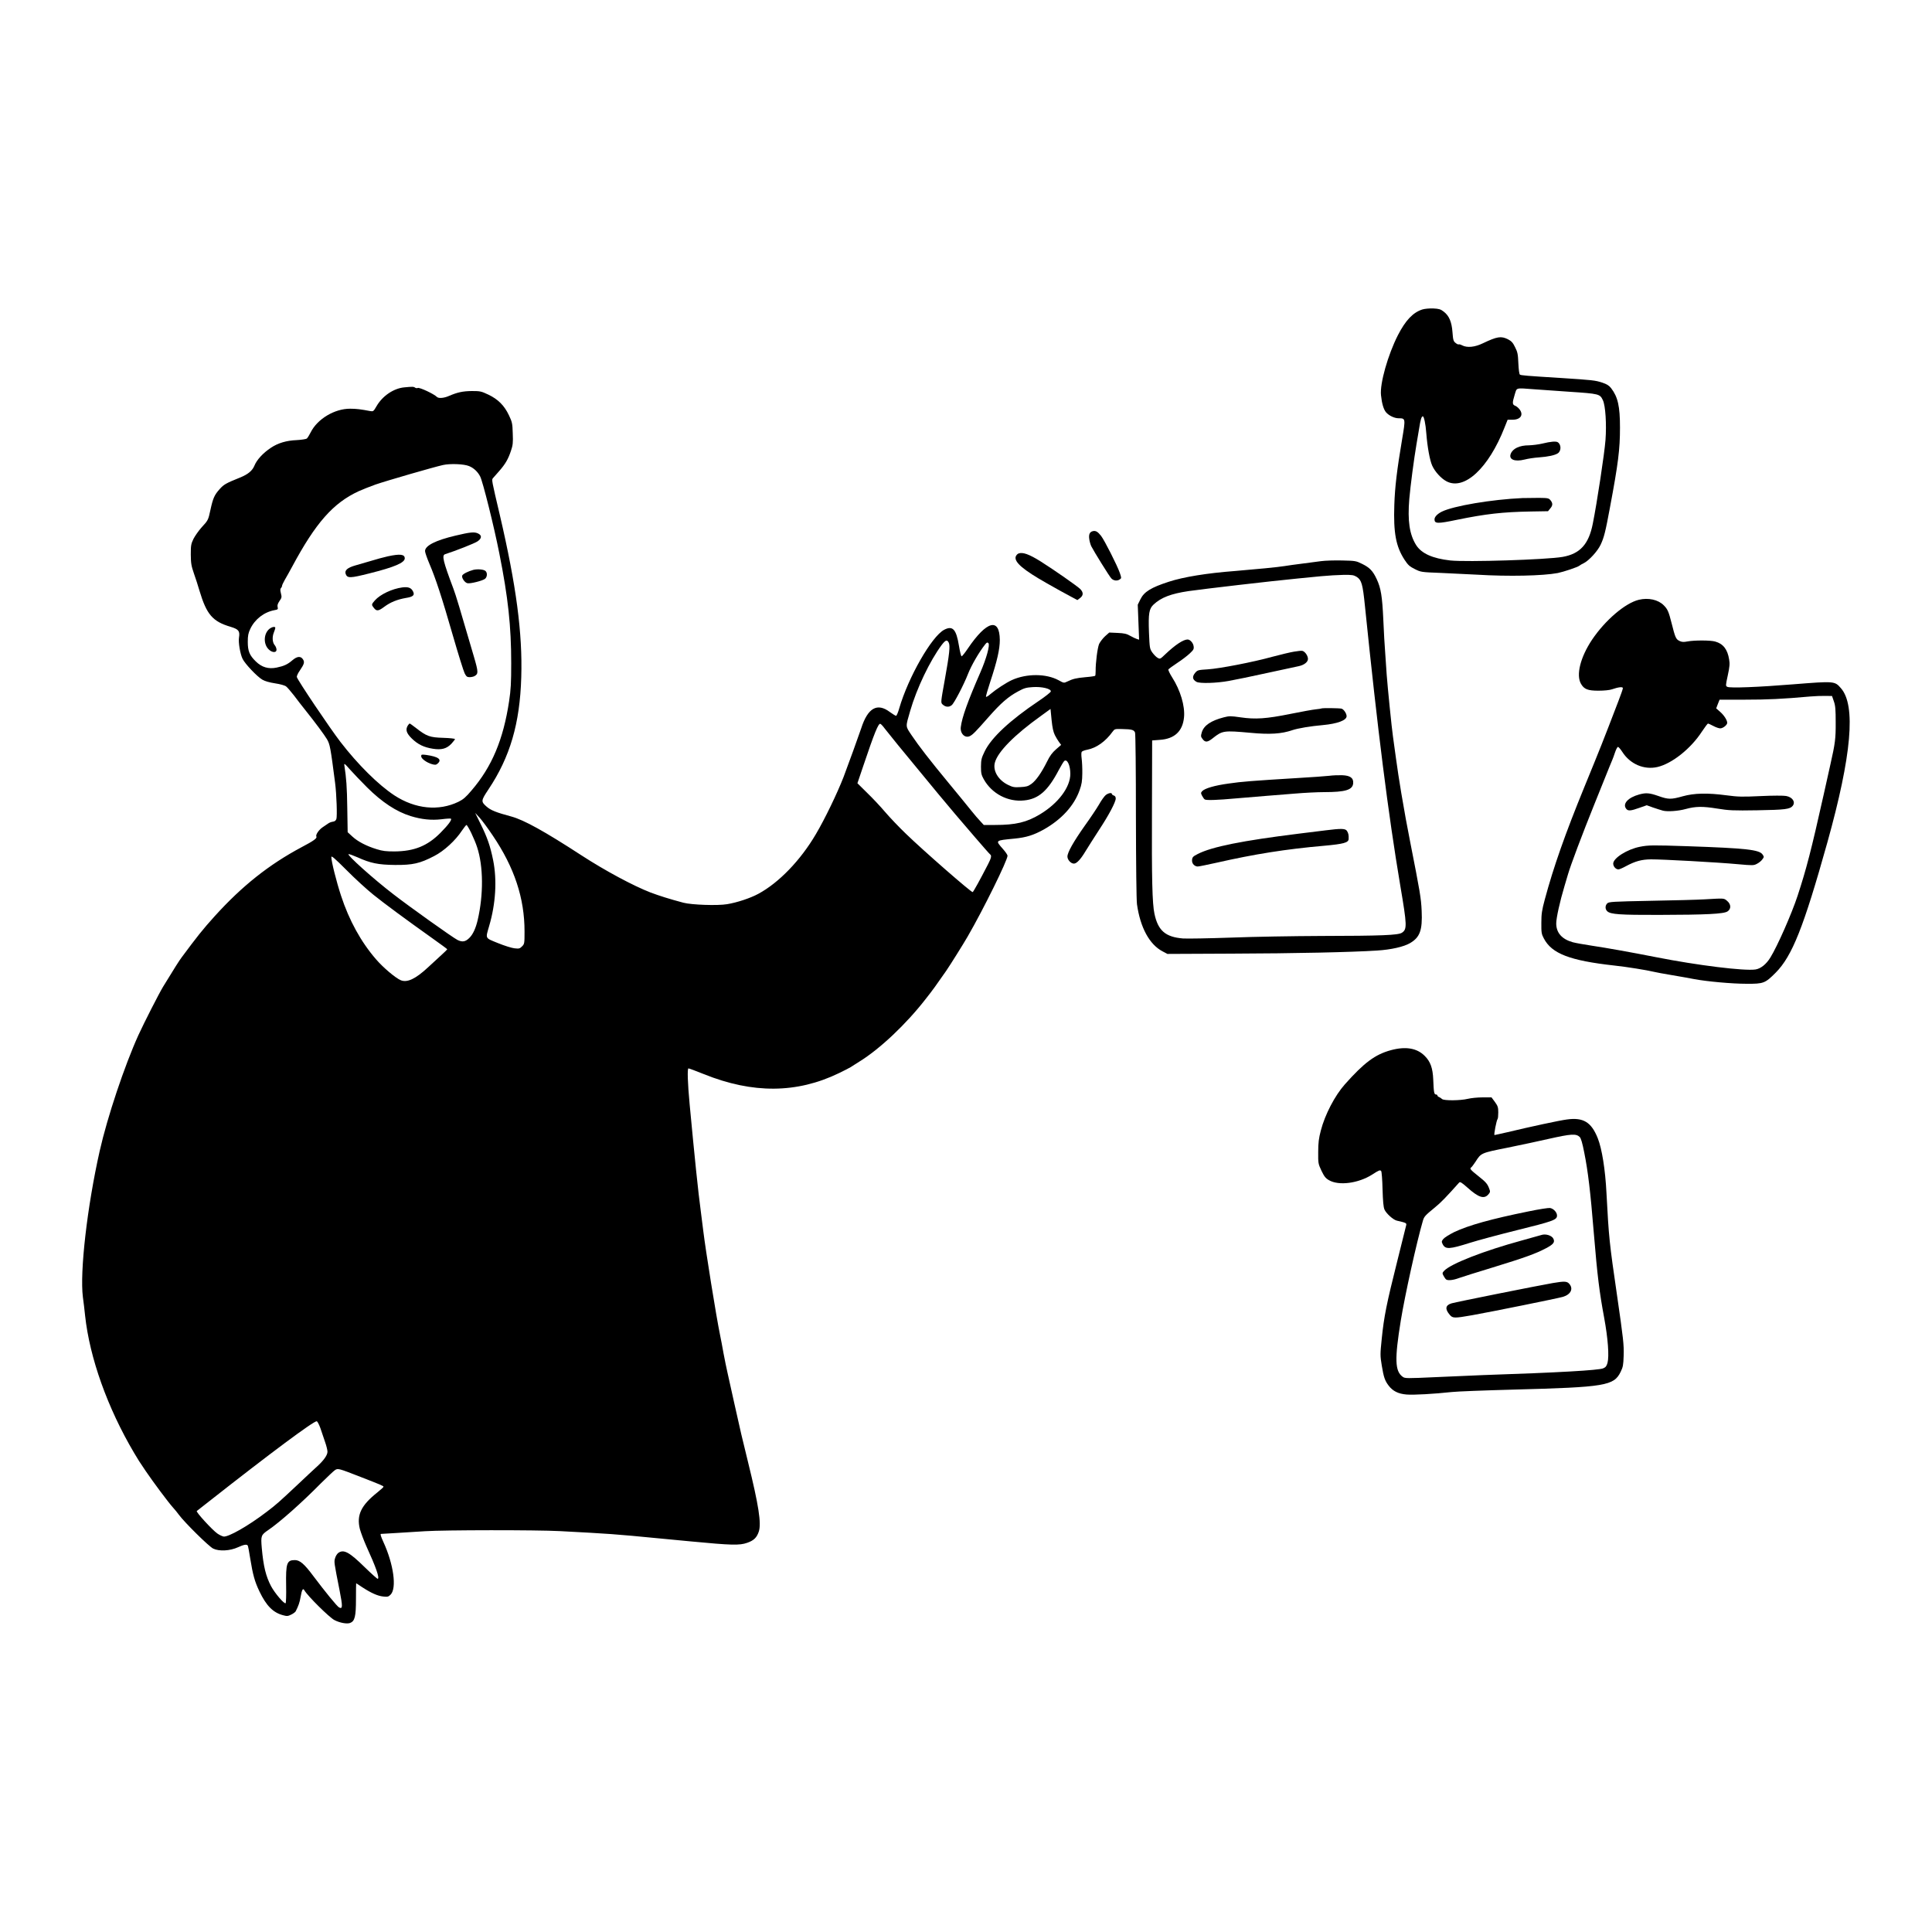 <?xml version="1.0" standalone="no"?>
<!DOCTYPE svg PUBLIC "-//W3C//DTD SVG 20010904//EN"
 "http://www.w3.org/TR/2001/REC-SVG-20010904/DTD/svg10.dtd">
<svg version="1.0" xmlns="http://www.w3.org/2000/svg"
 width="2000pt" height="2000pt" viewBox="0 0 2000 2000"
 preserveAspectRatio="xMidYMid meet">

<g transform="translate(0,2000) scale(0.1,-0.1)"
fill="#000000" stroke="none">
<path d="M14723 16796 c-96 -31 -173 -112 -252 -266 -103 -202 -188 -500 -175
-621 9 -87 27 -148 53 -178 30 -34 86 -61 130 -61 71 0 72 -2 36 -215 -54
-320 -75 -496 -81 -681 -10 -290 16 -431 106 -569 36 -55 52 -69 106 -96 64
-32 67 -32 272 -40 114 -5 281 -13 372 -18 327 -20 682 -12 836 17 62 13 204
60 224 76 8 7 28 18 45 26 54 27 144 125 175 192 35 75 49 130 96 383 86 459
104 603 104 829 0 221 -22 317 -92 408 -22 28 -44 41 -91 57 -73 24 -102 27
-427 48 -356 22 -414 27 -426 35 -7 5 -13 52 -16 117 -4 95 -8 116 -34 167
-23 48 -38 63 -74 82 -71 35 -111 29 -260 -42 -83 -40 -162 -48 -214 -21 -15
8 -32 13 -36 10 -4 -3 -19 4 -32 15 -22 17 -26 30 -32 111 -8 108 -35 171 -92
214 -31 24 -48 29 -108 32 -42 1 -88 -3 -113 -11z m1162 -826 c72 -5 231 -17
355 -25 317 -21 322 -23 353 -88 27 -56 39 -250 27 -412 -10 -136 -89 -655
-131 -864 -42 -215 -132 -314 -313 -346 -167 -29 -991 -55 -1162 -37 -185 21
-298 72 -354 159 -69 110 -90 250 -71 478 12 138 48 412 75 570 8 44 20 116
27 160 14 90 24 125 38 125 12 0 29 -78 36 -175 11 -142 36 -279 61 -335 29
-64 92 -133 149 -163 184 -96 435 137 600 558 l32 80 50 0 c85 0 118 51 72
109 -12 15 -32 32 -45 36 -29 12 -30 29 -4 114 24 76 3 71 205 56z"/>
<path d="M15970 15409 c-41 -10 -106 -18 -143 -19 -97 0 -167 -33 -188 -88
-23 -59 42 -85 144 -59 34 9 100 19 147 22 96 7 165 22 196 42 37 24 37 91 0
115 -18 12 -75 7 -156 -13z"/>
<path d="M15760 14844 c-316 -14 -715 -81 -835 -141 -46 -23 -75 -54 -75 -79
0 -46 31 -47 232 -5 298 61 473 81 763 86 l180 3 22 27 c28 32 29 55 4 86 -18
22 -27 24 -118 25 -54 0 -132 -1 -173 -2z"/>
<path d="M4185 15990 c-109 -10 -224 -87 -286 -193 -33 -57 -35 -58 -69 -52
-93 18 -141 24 -205 24 -161 1 -340 -106 -409 -245 -14 -28 -32 -57 -40 -64
-9 -6 -55 -13 -105 -16 -105 -4 -193 -30 -266 -79 -82 -54 -147 -125 -171
-185 -22 -53 -66 -90 -150 -124 -144 -58 -167 -71 -209 -118 -55 -61 -70 -94
-96 -214 -24 -110 -23 -108 -96 -188 -28 -32 -64 -83 -80 -114 -25 -52 -28
-67 -28 -162 1 -91 5 -117 32 -195 17 -49 44 -130 58 -180 74 -247 136 -319
323 -374 82 -25 97 -43 86 -111 -8 -49 12 -169 37 -220 25 -52 150 -184 205
-216 27 -16 74 -29 132 -38 53 -8 100 -21 114 -32 12 -9 49 -52 81 -93 31 -42
84 -110 117 -151 111 -139 196 -255 224 -301 32 -55 37 -84 85 -454 15 -114
23 -348 13 -374 -6 -16 -18 -25 -36 -27 -15 -2 -38 -10 -49 -19 -12 -8 -39
-26 -59 -40 -38 -26 -73 -78 -63 -95 10 -17 -29 -45 -151 -109 -338 -180 -617
-401 -902 -716 -124 -137 -183 -212 -341 -425 -24 -31 -80 -120 -193 -305 -43
-71 -196 -371 -255 -500 -144 -317 -322 -849 -401 -1200 -130 -577 -207 -1252
-174 -1512 7 -48 17 -135 23 -193 47 -436 232 -955 507 -1420 47 -79 50 -84
121 -189 76 -112 230 -319 281 -376 20 -22 48 -56 62 -76 59 -80 311 -329 355
-350 62 -30 174 -24 257 14 61 28 91 33 101 17 3 -5 15 -65 25 -132 28 -173
47 -240 96 -343 71 -148 141 -219 245 -246 40 -11 50 -10 84 7 21 10 42 26 46
34 29 57 41 91 51 149 13 75 24 95 39 68 33 -58 258 -281 311 -308 56 -29 129
-42 162 -30 49 19 61 66 61 249 0 89 1 162 2 162 1 0 28 -17 60 -39 93 -61
162 -92 219 -98 46 -5 55 -3 77 19 66 66 32 314 -74 545 -26 57 -34 82 -26 84
1 0 70 4 152 9 83 5 220 14 305 19 200 13 1149 14 1395 1 525 -28 551 -29
1035 -76 91 -8 233 -22 315 -30 431 -41 510 -43 590 -15 69 24 99 54 120 116
28 85 -1 271 -111 718 -65 263 -76 311 -143 612 -28 127 -60 268 -70 315 -11
47 -29 137 -41 200 -11 63 -27 147 -35 185 -42 204 -150 878 -175 1085 -5 41
-16 127 -24 190 -30 223 -64 557 -117 1120 -21 223 -25 370 -12 370 7 0 79
-27 161 -60 505 -203 961 -200 1397 11 55 27 109 54 119 61 11 7 52 33 90 57
216 133 487 390 689 650 75 95 109 143 212 291 43 63 174 272 221 353 166 287
414 791 414 839 0 8 -22 41 -50 72 -77 88 -81 85 124 105 121 12 196 36 301
94 184 104 314 246 371 407 22 61 27 94 28 175 1 55 -3 125 -7 155 -4 30 -4
61 1 67 4 7 30 17 58 22 95 19 188 85 261 186 21 29 24 30 99 28 100 -2 123
-8 134 -37 5 -13 9 -397 9 -865 1 -503 5 -870 11 -912 34 -241 129 -416 264
-487 l51 -27 665 3 c652 2 1247 15 1505 32 146 9 277 39 342 77 102 60 129
133 120 333 -6 135 -17 196 -117 705 -47 242 -47 243 -94 515 -19 113 -44 275
-55 360 -12 85 -25 187 -31 225 -13 86 -56 517 -65 640 -3 50 -10 149 -15 220
-6 72 -15 229 -20 350 -11 242 -25 327 -68 419 -40 86 -73 120 -150 158 -64
32 -72 33 -207 36 -77 2 -176 -1 -220 -7 -44 -6 -133 -18 -198 -26 -64 -8
-145 -19 -180 -25 -66 -11 -295 -33 -512 -51 -292 -22 -535 -62 -685 -111
-185 -60 -257 -104 -295 -183 l-27 -55 7 -181 7 -181 -23 7 c-13 4 -44 19 -69
33 -36 21 -62 27 -131 30 l-86 4 -43 -38 c-24 -22 -51 -58 -62 -80 -17 -41
-37 -195 -36 -282 0 -23 -2 -45 -5 -48 -3 -3 -47 -10 -99 -14 -98 -9 -131 -17
-189 -45 -35 -17 -36 -17 -90 13 -129 70 -331 71 -484 2 -59 -27 -163 -95
-222 -145 -22 -20 -43 -32 -46 -28 -3 4 18 76 45 158 71 215 98 335 98 430 -2
235 -136 199 -330 -87 -30 -45 -60 -82 -65 -82 -6 -1 -18 48 -28 109 -28 172
-65 212 -154 165 -129 -69 -370 -490 -464 -812 -12 -43 -27 -78 -33 -78 -6 0
-35 18 -64 39 -131 99 -229 43 -297 -169 -18 -55 -146 -409 -183 -505 -66
-169 -192 -431 -286 -590 -159 -271 -383 -503 -596 -618 -83 -45 -223 -91
-323 -107 -100 -17 -368 -7 -452 15 -150 40 -247 71 -341 106 -178 69 -469
225 -714 384 -386 251 -595 366 -725 402 -160 43 -215 65 -259 104 -58 51 -57
61 19 175 225 336 327 684 341 1163 14 456 -52 950 -221 1676 -86 365 -86 367
-73 384 7 9 37 43 66 75 63 72 93 123 122 211 19 56 22 83 18 178 -3 104 -6
117 -39 187 -48 102 -113 167 -214 215 -74 35 -85 37 -171 37 -93 -1 -149 -13
-237 -51 -53 -23 -107 -27 -124 -10 -31 31 -178 100 -198 93 -8 -4 -21 -2 -28
3 -14 11 -29 11 -112 3z m671 -815 c49 -20 90 -59 115 -108 27 -53 143 -516
198 -796 91 -456 123 -755 123 -1136 0 -207 -4 -275 -22 -395 -60 -397 -178
-677 -388 -922 -59 -70 -87 -94 -136 -118 -204 -99 -447 -75 -663 66 -166 109
-378 319 -559 554 -110 143 -443 638 -451 671 -3 9 11 40 31 68 46 68 51 87
32 116 -23 35 -60 32 -108 -9 -51 -44 -88 -61 -165 -77 -84 -17 -153 3 -215
64 -65 63 -83 107 -83 202 0 66 5 90 26 135 48 101 143 174 252 194 33 6 37 9
31 32 -5 17 1 35 19 62 24 34 25 41 15 80 -8 32 -8 46 1 55 6 6 11 17 11 24 0
6 13 34 28 60 16 26 50 89 77 138 243 453 424 658 688 780 40 18 118 49 174
69 116 40 607 182 698 202 76 17 219 11 271 -11z m9189 -1147 c50 -33 62 -75
85 -303 132 -1291 240 -2146 366 -2895 70 -412 71 -450 16 -486 -39 -25 -214
-32 -832 -33 -283 -1 -704 -8 -935 -17 -231 -8 -456 -12 -499 -9 -181 15 -258
81 -295 255 -23 106 -29 361 -26 1075 l2 720 79 6 c153 10 237 89 251 234 11
117 -38 280 -123 413 -25 39 -42 76 -39 82 4 6 46 37 93 68 48 31 106 76 130
99 38 36 43 45 38 75 -5 34 -37 68 -62 68 -45 0 -129 -56 -232 -154 -51 -49
-53 -50 -78 -36 -15 8 -39 33 -55 55 -27 39 -28 44 -35 210 -7 195 1 243 48
287 78 73 180 112 362 139 170 24 839 102 1126 130 63 6 174 17 245 24 72 7
176 13 233 14 90 1 106 -2 137 -21z m-4224 -680 c17 -31 7 -121 -41 -387 -41
-227 -42 -234 -24 -252 31 -29 66 -33 96 -9 25 19 125 211 169 324 35 89 113
224 178 306 16 20 22 23 33 12 18 -18 -20 -157 -83 -302 -130 -297 -191 -467
-203 -567 -8 -68 45 -119 96 -92 30 16 57 43 189 193 130 148 206 214 309 269
60 33 83 40 149 44 95 7 194 -17 189 -45 -2 -9 -59 -54 -126 -99 -295 -198
-489 -378 -558 -520 -34 -70 -38 -86 -39 -158 0 -70 4 -87 29 -132 83 -149
250 -237 418 -219 150 15 246 100 358 314 24 45 50 88 57 94 30 25 63 -44 63
-133 0 -138 -124 -304 -313 -418 -139 -84 -254 -111 -466 -111 l-117 0 -35 38
c-20 20 -65 73 -100 117 -35 44 -138 170 -229 280 -199 241 -308 382 -384 495
-64 96 -63 81 -14 250 68 235 204 519 326 683 40 52 56 58 73 25z m1099 -958
c12 -24 32 -57 44 -73 l21 -28 -53 -46 c-39 -34 -64 -67 -93 -127 -58 -116
-114 -196 -162 -231 -35 -25 -53 -30 -114 -33 -62 -4 -79 -1 -128 23 -102 50
-159 147 -136 231 30 112 204 288 477 483 l99 72 11 -114 c8 -80 18 -125 34
-157z m-1762 69 c19 -24 80 -100 135 -168 56 -68 136 -165 177 -215 145 -178
365 -442 420 -506 31 -36 122 -142 203 -237 81 -94 151 -174 157 -178 17 -11
11 -38 -21 -100 -84 -163 -151 -285 -160 -290 -11 -7 -512 430 -691 604 -71
68 -167 169 -215 225 -47 56 -131 145 -187 199 l-100 99 63 186 c112 333 154
436 174 429 7 -2 27 -23 45 -48z m-5358 -610 c155 -154 303 -251 451 -297 114
-35 214 -45 319 -33 51 7 95 9 98 6 12 -11 -27 -64 -108 -146 -135 -136 -271
-191 -475 -193 -89 0 -124 4 -185 23 -108 33 -197 80 -252 131 l-49 45 -4 250
c-3 218 -10 312 -30 440 -4 27 1 24 57 -40 34 -38 114 -122 178 -186z m1300
-497 c225 -332 330 -650 330 -994 0 -125 -1 -130 -26 -155 -23 -23 -31 -25
-77 -20 -29 3 -106 27 -172 54 -137 56 -130 42 -91 178 68 231 82 476 41 680
-30 147 -59 233 -132 380 l-54 110 46 -50 c25 -27 86 -110 135 -183z m-222 26
c22 -46 50 -112 61 -148 65 -197 67 -492 6 -754 -20 -85 -49 -149 -86 -185
-40 -40 -72 -46 -122 -22 -47 23 -500 346 -665 474 -206 158 -484 408 -464
415 6 2 47 -13 91 -32 137 -62 215 -78 391 -80 183 -1 256 15 404 92 102 52
221 161 289 265 21 31 42 57 46 57 5 0 27 -37 49 -82z m-1013 -640 c117 -94
324 -247 619 -457 80 -57 146 -105 146 -108 0 -2 -26 -28 -57 -56 -32 -29 -95
-87 -140 -129 -131 -122 -218 -163 -285 -135 -54 23 -181 130 -255 216 -156
180 -279 403 -363 660 -47 143 -100 353 -100 399 0 17 34 -12 158 -136 86 -87
211 -201 277 -254z m-548 -5523 c13 -38 35 -102 48 -142 14 -39 25 -85 25
-101 0 -36 -39 -91 -111 -156 -30 -27 -119 -110 -199 -186 -189 -177 -218
-204 -320 -281 -191 -146 -398 -263 -446 -255 -15 3 -44 17 -64 31 -53 37
-225 225 -213 233 5 4 66 51 134 105 623 490 1079 830 1108 824 7 -1 24 -33
38 -72z m413 -503 c221 -86 240 -94 240 -103 0 -4 -28 -30 -63 -58 -169 -134
-217 -234 -182 -378 10 -37 40 -117 67 -178 101 -221 138 -328 119 -339 -4 -3
-64 51 -134 119 -160 157 -218 189 -274 150 -13 -9 -28 -33 -34 -54 -12 -41
-12 -39 47 -338 32 -165 32 -193 -6 -173 -21 11 -143 161 -265 323 -95 128
-141 167 -193 167 -83 0 -94 -32 -90 -263 2 -96 -1 -179 -5 -183 -13 -13 -112
103 -151 176 -54 103 -79 205 -96 394 -11 128 -8 136 67 187 119 81 346 282
545 484 66 65 131 127 145 136 31 21 37 19 263 -69z"/>
<path d="M4714 14455 c-207 -49 -314 -104 -314 -160 0 -14 21 -74 46 -133 64
-150 127 -341 243 -744 55 -191 110 -366 121 -388 17 -33 25 -40 51 -40 17 0
39 5 49 10 43 23 43 41 -4 202 -147 504 -188 640 -212 703 -108 287 -122 347
-86 358 112 36 302 111 334 132 45 30 49 62 8 82 -38 19 -81 15 -236 -22z"/>
<path d="M4015 14241 c-44 -10 -120 -30 -170 -46 -49 -15 -122 -36 -162 -47
-86 -24 -119 -52 -104 -91 17 -44 46 -43 248 8 256 64 363 110 363 155 0 43
-50 48 -175 21z"/>
<path d="M4901 14101 c-53 -14 -109 -42 -116 -59 -9 -24 28 -77 57 -80 32 -4
145 24 176 44 26 17 30 65 7 84 -19 16 -81 21 -124 11z"/>
<path d="M4164 13919 c-105 -14 -228 -72 -283 -134 -37 -42 -37 -45 -10 -79
28 -35 46 -33 109 14 62 46 134 75 222 90 75 12 94 29 73 69 -19 37 -50 48
-111 40z"/>
<path d="M2780 13482 c-52 -53 -52 -152 1 -204 38 -38 86 -37 81 2 -2 14 -10
32 -18 41 -24 27 -28 84 -10 129 9 22 16 45 16 50 0 20 -43 9 -70 -18z"/>
<path d="M4222 12490 c-27 -43 -15 -81 42 -136 63 -61 124 -90 217 -105 90
-14 142 0 192 52 20 22 37 44 37 48 0 5 -55 11 -122 13 -139 4 -172 16 -282
102 -32 25 -61 46 -65 46 -3 0 -12 -9 -19 -20z"/>
<path d="M4360 12171 c0 -25 59 -67 113 -82 33 -9 42 -7 58 7 47 42 7 71 -119
89 -48 6 -52 5 -52 -14z"/>
<path d="M13395 13254 c-38 -6 -137 -30 -220 -52 -206 -57 -549 -123 -673
-131 -98 -6 -105 -8 -128 -34 -35 -41 -31 -72 13 -96 35 -18 207 -13 333 10
63 11 246 49 405 84 160 35 304 66 320 69 56 12 95 43 95 75 0 32 -30 76 -57
83 -10 3 -49 -1 -88 -8z"/>
<path d="M13679 12666 c-2 -2 -29 -6 -59 -9 -30 -3 -147 -24 -260 -47 -252
-51 -365 -58 -517 -36 -104 15 -117 15 -175 0 -132 -34 -206 -84 -227 -155
-11 -38 -11 -45 7 -68 28 -39 52 -37 109 9 98 77 111 79 388 54 201 -19 321
-11 432 27 59 20 190 42 318 53 149 14 245 49 245 92 0 28 -29 71 -52 78 -25
6 -202 8 -209 2z"/>
<path d="M13760 11969 c-36 -4 -182 -15 -325 -23 -474 -29 -579 -37 -715 -57
-147 -20 -248 -50 -275 -79 -15 -17 -15 -21 -1 -48 9 -17 21 -34 28 -38 17
-10 126 -7 323 11 88 8 223 19 300 25 77 6 217 17 312 25 94 8 229 15 300 15
221 0 295 23 301 91 5 56 -31 81 -115 84 -38 1 -97 -1 -133 -6z"/>
<path d="M13720 11404 c-58 -7 -181 -23 -275 -34 -581 -72 -898 -135 -1045
-210 -52 -26 -60 -35 -60 -71 0 -31 28 -59 59 -59 12 0 99 18 194 39 392 89
716 141 1117 176 198 18 249 32 251 69 2 38 -2 61 -17 84 -17 26 -58 27 -224
6z"/>
<path d="M11315 14502 c-34 -7 -46 -33 -39 -82 3 -25 13 -58 21 -75 28 -55
186 -310 207 -332 22 -25 63 -30 89 -10 17 11 17 15 -1 67 -27 78 -159 338
-194 383 -34 43 -55 55 -83 49z"/>
<path d="M10543 14270 c-12 -5 -25 -20 -29 -34 -14 -57 81 -137 321 -273 50
-28 110 -62 135 -76 25 -14 76 -42 114 -62 l69 -37 26 20 c37 27 38 58 5 93
-28 29 -273 200 -411 287 -120 75 -187 99 -230 82z"/>
<path d="M16965 13791 c-141 -34 -348 -211 -484 -413 -121 -181 -168 -367
-114 -458 32 -55 70 -70 180 -70 59 0 117 6 139 14 70 24 114 29 114 12 0 -8
-21 -68 -46 -133 -173 -451 -177 -460 -354 -893 -198 -484 -318 -825 -408
-1160 -31 -115 -36 -151 -36 -245 -1 -100 2 -115 26 -160 82 -157 269 -229
728 -280 132 -14 340 -48 410 -65 19 -5 105 -21 190 -35 85 -14 189 -33 230
-41 128 -24 388 -48 540 -48 177 -1 192 5 302 115 171 173 289 470 535 1349
251 900 297 1418 140 1596 -64 74 -67 74 -494 40 -357 -29 -656 -41 -682 -26
-18 9 -18 13 5 119 19 88 22 120 14 164 -17 106 -62 163 -145 186 -50 14 -215
14 -285 1 -42 -8 -59 -7 -84 5 -37 18 -44 34 -82 185 -30 119 -41 144 -81 184
-57 58 -159 81 -258 57z m2019 -1051 c16 -45 19 -85 19 -220 1 -167 -6 -217
-54 -430 -10 -47 -42 -186 -69 -310 -132 -590 -180 -774 -272 -1055 -61 -185
-207 -517 -281 -637 -42 -69 -100 -116 -155 -124 -115 -17 -601 43 -1027 127
-264 52 -516 97 -665 119 -80 12 -169 28 -199 36 -113 32 -171 98 -171 195 0
56 38 228 85 384 15 50 32 106 37 125 26 91 149 418 271 720 74 184 145 360
157 390 12 30 26 64 31 75 5 11 17 44 27 74 10 30 23 56 30 59 6 2 26 -21 45
-50 81 -128 226 -190 365 -158 150 35 346 190 461 368 30 45 58 82 62 82 4 0
29 -11 55 -25 26 -14 58 -25 72 -25 28 0 72 35 72 57 0 28 -33 79 -73 114
l-41 36 17 45 18 45 262 0 c233 0 387 7 677 33 47 4 117 7 155 6 l70 -1 19
-55z"/>
<path d="M16970 11776 c-117 -32 -176 -97 -136 -148 18 -25 47 -23 136 9 l77
27 64 -23 c35 -12 82 -27 104 -33 48 -12 159 -4 235 17 102 28 176 29 324 5
125 -20 163 -22 419 -18 287 5 336 11 365 46 31 40 -2 90 -68 102 -26 5 -138
5 -263 -1 -192 -9 -234 -8 -355 8 -196 26 -333 23 -452 -10 -121 -34 -149 -34
-253 3 -92 32 -127 35 -197 16z"/>
<path d="M16975 11234 c-131 -26 -275 -117 -275 -174 0 -30 27 -60 54 -60 9 0
45 15 79 34 95 51 161 69 257 70 115 1 696 -31 899 -50 156 -14 165 -14 199 4
20 10 45 30 55 45 19 24 19 28 4 50 -33 51 -166 66 -777 87 -363 12 -404 12
-495 -6z"/>
<path d="M17645 10690 c-66 -4 -315 -11 -554 -15 -402 -8 -436 -10 -453 -27
-23 -23 -23 -60 1 -82 35 -31 127 -38 536 -37 487 1 670 10 708 36 39 25 38
74 -4 109 -34 29 -26 28 -234 16z"/>
<path d="M11447 11770 c-14 -11 -46 -55 -70 -98 -25 -43 -92 -143 -149 -222
-115 -163 -178 -274 -178 -317 0 -34 36 -73 67 -73 29 0 70 44 122 131 25 41
86 137 136 214 103 156 175 292 175 329 0 16 -7 27 -20 31 -11 3 -20 11 -20
16 0 16 -36 10 -63 -11z"/>
<path d="M14400 9129 c-164 -44 -278 -129 -478 -354 -104 -117 -207 -315 -249
-479 -21 -80 -27 -126 -27 -221 -1 -117 0 -122 33 -193 29 -60 42 -78 78 -99
102 -60 305 -33 448 58 71 46 82 50 93 36 5 -6 12 -91 14 -187 4 -127 9 -185
20 -211 18 -41 91 -107 128 -115 96 -22 102 -25 97 -47 -3 -12 -46 -184 -95
-382 -108 -430 -135 -564 -158 -791 -17 -164 -17 -177 0 -280 20 -121 32 -157
72 -209 43 -56 99 -84 185 -91 73 -6 284 6 469 26 52 6 340 17 640 25 951 25
1037 40 1107 184 24 49 28 70 31 166 4 112 -4 180 -67 615 -82 563 -86 602
-111 1072 -12 240 -47 457 -90 565 -67 168 -150 218 -321 194 -77 -10 -374
-74 -612 -131 -71 -16 -132 -30 -136 -30 -9 0 21 155 32 166 4 4 7 35 7 68 0
54 -5 67 -35 109 l-35 47 -93 0 c-50 0 -119 -7 -152 -15 -78 -19 -249 -20
-267 -2 -7 7 -21 16 -30 20 -10 3 -18 11 -18 17 0 5 -7 10 -15 10 -19 0 -23
22 -28 152 -5 122 -29 188 -88 247 -80 81 -197 101 -349 60z m1953 -899 c13
-12 28 -63 47 -161 39 -194 64 -403 100 -844 36 -435 57 -601 106 -865 40
-217 53 -399 35 -468 -10 -35 -19 -46 -45 -57 -48 -20 -463 -44 -1246 -70 -91
-4 -309 -13 -485 -21 -307 -14 -321 -14 -345 4 -80 58 -84 181 -19 582 43 264
164 811 229 1034 13 43 23 54 127 139 59 48 117 108 248 255 10 11 26 1 86
-52 115 -103 172 -121 216 -71 19 21 21 30 12 53 -20 56 -34 73 -115 137 -83
66 -93 78 -74 90 6 4 25 30 44 58 59 92 55 91 331 146 138 28 329 69 425 91
236 53 285 56 323 20z"/>
<path d="M15825 7460 c-386 -78 -626 -145 -772 -215 -50 -25 -100 -56 -112
-71 -19 -24 -19 -28 -6 -55 29 -54 69 -52 284 16 79 25 295 83 480 129 372 92
414 107 419 147 4 35 -34 78 -73 84 -16 2 -115 -13 -220 -35z"/>
<path d="M15955 7215 c-5 -2 -95 -27 -200 -56 -396 -108 -736 -241 -805 -314
-20 -22 -21 -25 -6 -53 9 -17 21 -34 28 -38 19 -12 73 -6 129 15 30 11 189 61
354 111 326 100 440 141 547 197 78 41 96 63 79 99 -15 34 -81 55 -126 39z"/>
<path d="M16075 6718 c-152 -26 -1001 -196 -1048 -210 -64 -19 -71 -58 -20
-118 31 -37 45 -38 233 -5 207 37 879 173 939 190 83 25 111 85 65 136 -23 26
-51 27 -169 7z"/>
</g>
</svg>

